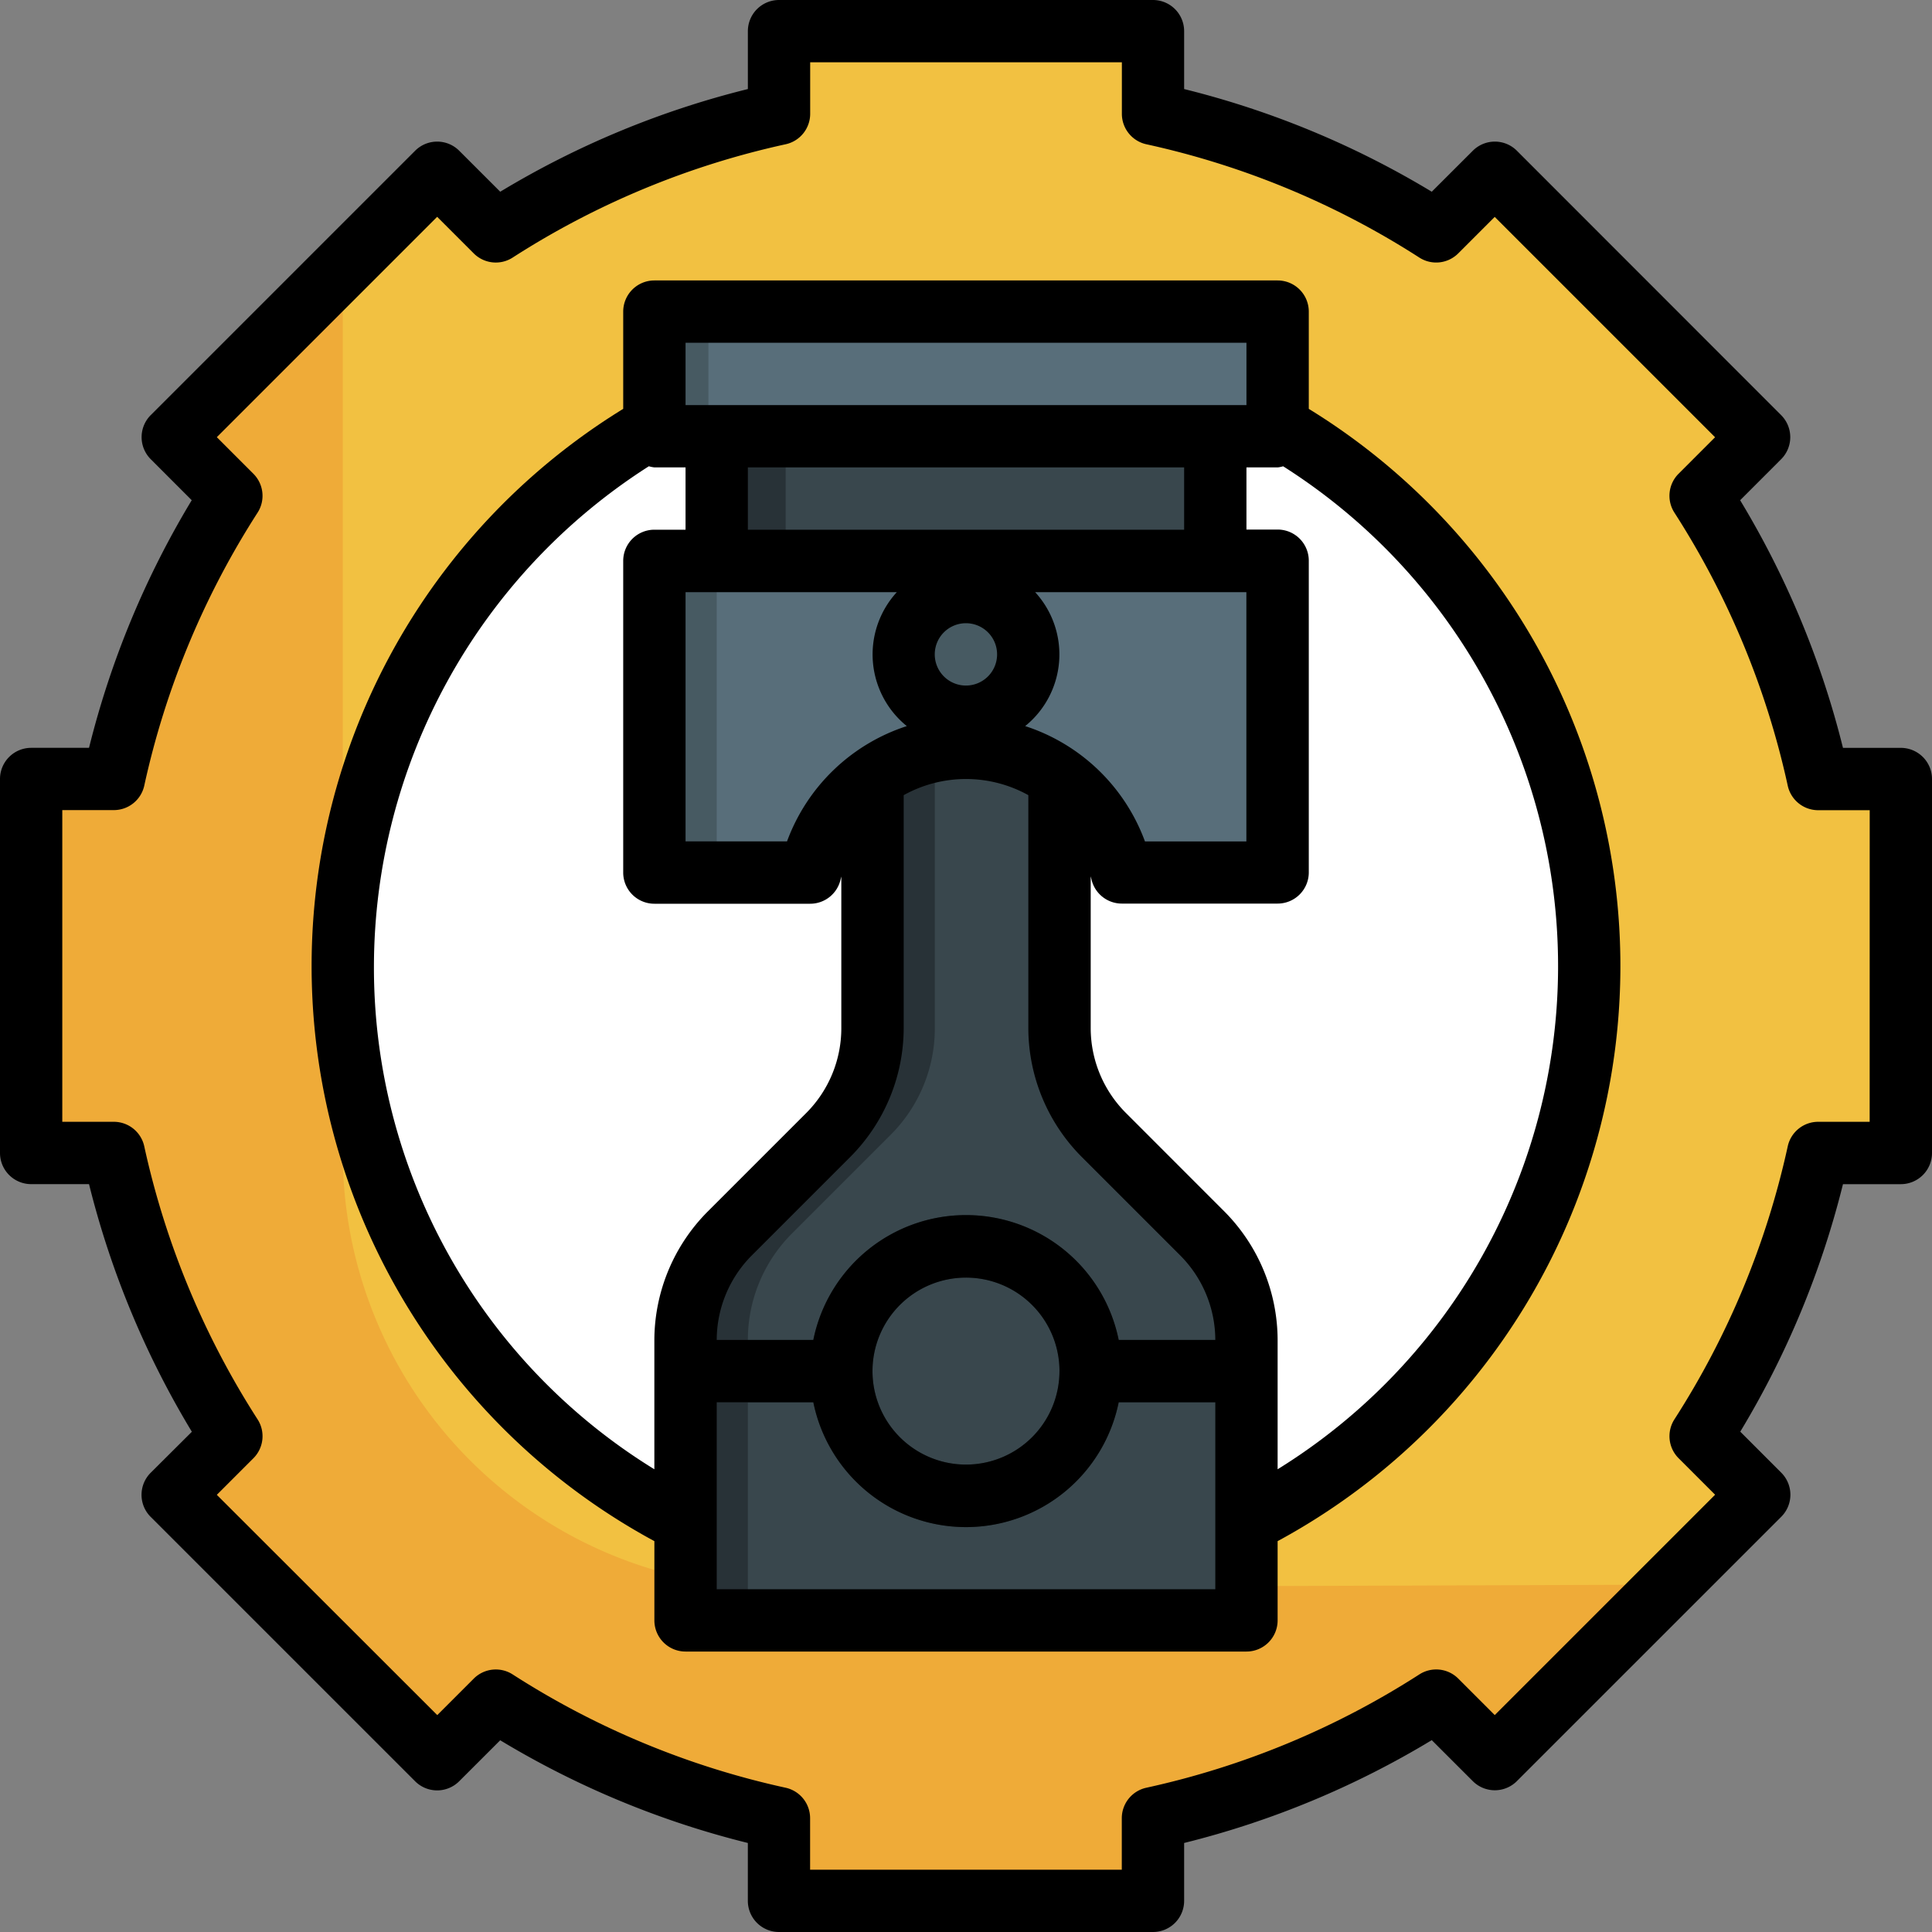 <svg xmlns="http://www.w3.org/2000/svg" width="75" height="75" viewBox="0 0 75 75">
  <rect x="0" y="0" width="75" height="75" fill="#808080" stroke="none"/>
  <g id="Group_1117369" data-name="Group 1117369" transform="translate(-1 -1)">
    <path id="Path_908615" data-name="Path 908615" d="M74.581,45.548V31.032H71.374a33.682,33.682,0,0,0-4.562-11l2.272-2.272L58.82,7.5,56.548,9.769a33.682,33.682,0,0,0-11-4.562V2H31.032V5.207a33.682,33.682,0,0,0-11,4.562L17.761,7.5,7.5,17.761l2.272,2.272a33.682,33.682,0,0,0-4.562,11H2V45.548H5.207a33.682,33.682,0,0,0,4.562,11L7.5,58.82,17.761,69.084l2.272-2.272a33.682,33.682,0,0,0,11,4.562v3.207H45.548V71.374a33.682,33.682,0,0,0,11-4.562l2.272,2.272L69.084,58.82l-2.272-2.272a33.682,33.682,0,0,0,4.562-11Z" transform="translate(0.21 0.21)" fill="#efab38"/>
    <path id="Path_908616" data-name="Path 908616" d="M64.715,20.033l2.272-2.272L56.723,7.5,54.451,9.769a33.682,33.682,0,0,0-11-4.562V2H28.935V5.207a33.682,33.682,0,0,0-11,4.562L15.664,7.5,12,11.162V45.548A16.88,16.88,0,0,0,28.935,62.427L63.5,62.306l3.49-3.49-2.272-2.272a33.682,33.682,0,0,0,4.562-11h3.207V31.032H69.277A33.682,33.682,0,0,0,64.715,20.033Z" transform="translate(2.306 0.21)" fill="#f2c141"/>
    <circle id="Ellipse_11985" data-name="Ellipse 11985" cx="24" cy="24" r="24" transform="translate(14.5 14.5)" fill="#fff"/>
    <path id="Path_908617" data-name="Path 908617" d="M37.516,23V36.306a5.84,5.84,0,0,0,1.711,4.13l3.837,3.837a5.84,5.84,0,0,1,1.71,4.13V59.29H23V48.4h0a5.84,5.84,0,0,1,1.711-4.13l3.837-3.837a5.84,5.84,0,0,0,1.71-4.13V23" transform="translate(4.613 4.613)" fill="#283237"/>
    <path id="Path_908618" data-name="Path 908618" d="M42.644,44.273l-3.837-3.837a5.84,5.84,0,0,1-1.71-4.13V23H32.258V36.306a5.84,5.84,0,0,1-1.711,4.13L26.71,44.273A5.84,5.84,0,0,0,25,48.4V59.29H44.355V48.4a5.84,5.84,0,0,0-1.711-4.13Z" transform="translate(5.032 4.613)" fill="#39474d"/>
    <path id="Path_908619" data-name="Path 908619" d="M46.194,19H22V31.1h6.048l.036-.144A6.2,6.2,0,0,1,34.1,26.258h0a6.2,6.2,0,0,1,6.012,4.695l.036.144h6.048Z" transform="translate(4.403 3.774)" fill="#475a62"/>
    <path id="Path_908620" data-name="Path 908620" d="M27.665,30.953a6.2,6.2,0,0,1,12.024,0l.036.144h6.048V19H24V31.1h3.629Z" transform="translate(4.823 3.774)" fill="#586e7a"/>
    <ellipse id="Ellipse_11986" data-name="Ellipse 11986" cx="3" cy="2" rx="3" ry="2" transform="translate(35.5 24.5)" fill="#475a62"/>
    <rect id="Rectangle_409924" data-name="Rectangle 409924" width="20" height="6" transform="translate(28.5 17.5)" fill="#283237"/>
    <path id="Path_908621" data-name="Path 908621" d="M44.774,44.84h-4.96a6.048,6.048,0,0,0-11.855,0H23v2.419h4.96a6.048,6.048,0,0,0,11.855,0h4.96ZM33.887,49.678a3.629,3.629,0,1,1,3.629-3.629A3.629,3.629,0,0,1,33.887,49.678Z" transform="translate(4.613 8.176)" fill="#283237"/>
    <rect id="Rectangle_409925" data-name="Rectangle 409925" width="24" height="4" transform="translate(26.5 13.5)" fill="#475a62"/>
    <rect id="Rectangle_409926" data-name="Rectangle 409926" width="22" height="4" transform="translate(28.5 13.5)" fill="#586e7a"/>
    <rect id="Rectangle_409927" data-name="Rectangle 409927" width="17" height="6" transform="translate(31.5 17.5)" fill="#39474d"/>
    <path id="Path_908622" data-name="Path 908622" d="M49.71,14.985V11.21A1.21,1.21,0,0,0,48.5,10H24.306a1.21,1.21,0,0,0-1.21,1.21v3.775a25.384,25.384,0,0,0,1.21,43.955v3.076a1.21,1.21,0,0,0,1.21,1.21H47.29a1.21,1.21,0,0,0,1.21-1.21V58.94a25.384,25.384,0,0,0,1.21-43.955ZM25.516,12.419H47.29v2.419H25.516Zm16.815,38.71a6.048,6.048,0,0,0-11.855,0h-3.75a4.661,4.661,0,0,1,1.356-3.275l3.837-3.837a7.1,7.1,0,0,0,2.065-4.985V29.981a4.984,4.984,0,0,1,4.839,0v9.051a7.1,7.1,0,0,0,2.065,4.985l3.837,3.837a4.661,4.661,0,0,1,1.356,3.275Zm-2.3,1.21A3.629,3.629,0,1,1,36.4,48.71,3.629,3.629,0,0,1,40.032,52.339ZM33.718,22.1a3.578,3.578,0,0,0,.387,5.2,7.379,7.379,0,0,0-4.65,4.476H25.516V22.1ZM36.4,25.726a1.21,1.21,0,1,1,1.21-1.21A1.21,1.21,0,0,1,36.4,25.726ZM38.7,27.3a3.577,3.577,0,0,0,.387-5.2h8.2v9.677H43.35A7.379,7.379,0,0,0,38.7,27.3ZM27.935,19.677V17.258H44.871v2.419ZM13.419,36.613a23.069,23.069,0,0,1,10.673-19.4,1.159,1.159,0,0,0,.214.044h1.21v2.419h-1.21a1.21,1.21,0,0,0-1.21,1.21v12.1a1.21,1.21,0,0,0,1.21,1.21h6.048a1.21,1.21,0,0,0,1.173-.913l.036-.144v5.9a4.661,4.661,0,0,1-1.356,3.275l-3.837,3.837a7.1,7.1,0,0,0-2.065,4.985V56.15A22.863,22.863,0,0,1,13.419,36.613ZM26.726,60.806V53.548h3.75a6.048,6.048,0,0,0,11.855,0h3.75v7.258ZM48.5,56.15V51.129a7.1,7.1,0,0,0-2.065-4.985L42.6,42.307a4.661,4.661,0,0,1-1.356-3.275v-5.9l.036.145a1.21,1.21,0,0,0,1.173.913H48.5a1.21,1.21,0,0,0,1.21-1.21v-12.1a1.21,1.21,0,0,0-1.21-1.21H47.29V17.258H48.5a1.14,1.14,0,0,0,.214-.044A22.969,22.969,0,0,1,48.5,56.15Z" transform="translate(2.097 1.887)"/>
    <path id="Path_908623" data-name="Path 908623" d="M74.79,30.032H72.544a34.779,34.779,0,0,0-3.992-9.613l1.592-1.593a1.21,1.21,0,0,0,0-1.71L59.885,6.851a1.21,1.21,0,0,0-1.71,0L56.581,8.443a34.718,34.718,0,0,0-9.613-3.986V2.21A1.21,1.21,0,0,0,45.758,1H31.242a1.21,1.21,0,0,0-1.21,1.21V4.457a34.718,34.718,0,0,0-9.613,3.986L18.826,6.851a1.21,1.21,0,0,0-1.71,0L6.851,17.115a1.21,1.21,0,0,0,0,1.71l1.592,1.593a34.779,34.779,0,0,0-3.987,9.613H2.21A1.21,1.21,0,0,0,1,31.242V45.758a1.21,1.21,0,0,0,1.21,1.21H4.456a34.779,34.779,0,0,0,3.992,9.613l-1.6,1.593a1.21,1.21,0,0,0,0,1.71L17.115,70.149a1.21,1.21,0,0,0,1.71,0l1.593-1.592a34.78,34.78,0,0,0,9.613,3.987V74.79A1.21,1.21,0,0,0,31.242,76H45.758a1.21,1.21,0,0,0,1.21-1.21V72.544a34.779,34.779,0,0,0,9.613-3.992l1.593,1.592a1.21,1.21,0,0,0,1.71,0L70.149,59.88a1.21,1.21,0,0,0,0-1.71l-1.592-1.593a34.78,34.78,0,0,0,3.987-9.608H74.79A1.21,1.21,0,0,0,76,45.758V31.242A1.21,1.21,0,0,0,74.79,30.032Zm-1.21,14.516h-2A1.21,1.21,0,0,0,70.4,45.5,32.363,32.363,0,0,1,66,56.1a1.21,1.21,0,0,0,.163,1.508l1.417,1.417-8.554,8.554-1.417-1.417A1.21,1.21,0,0,0,56.1,66a32.362,32.362,0,0,1-10.6,4.4,1.21,1.21,0,0,0-.952,1.182v2h-12.1v-2A1.21,1.21,0,0,0,31.5,70.4,32.362,32.362,0,0,1,20.9,66a1.21,1.21,0,0,0-1.508.163l-1.417,1.417L9.417,59.029l1.417-1.417A1.21,1.21,0,0,0,11,56.1,32.362,32.362,0,0,1,6.6,45.5a1.21,1.21,0,0,0-1.182-.952h-2v-12.1h2A1.21,1.21,0,0,0,6.6,31.5,32.352,32.352,0,0,1,11,20.9a1.21,1.21,0,0,0-.163-1.508L9.417,17.971l8.554-8.554,1.417,1.417A1.21,1.21,0,0,0,20.9,11,32.361,32.361,0,0,1,31.5,6.6a1.21,1.21,0,0,0,.951-1.182v-2h12.1v2A1.21,1.21,0,0,0,45.5,6.6,32.361,32.361,0,0,1,56.1,11a1.21,1.21,0,0,0,1.508-.163l1.417-1.417,8.554,8.554-1.417,1.417A1.21,1.21,0,0,0,66,20.9a32.352,32.352,0,0,1,4.4,10.6,1.21,1.21,0,0,0,1.182.952h2Z" transform="translate(0 0)"/>
  </g>
</svg>
